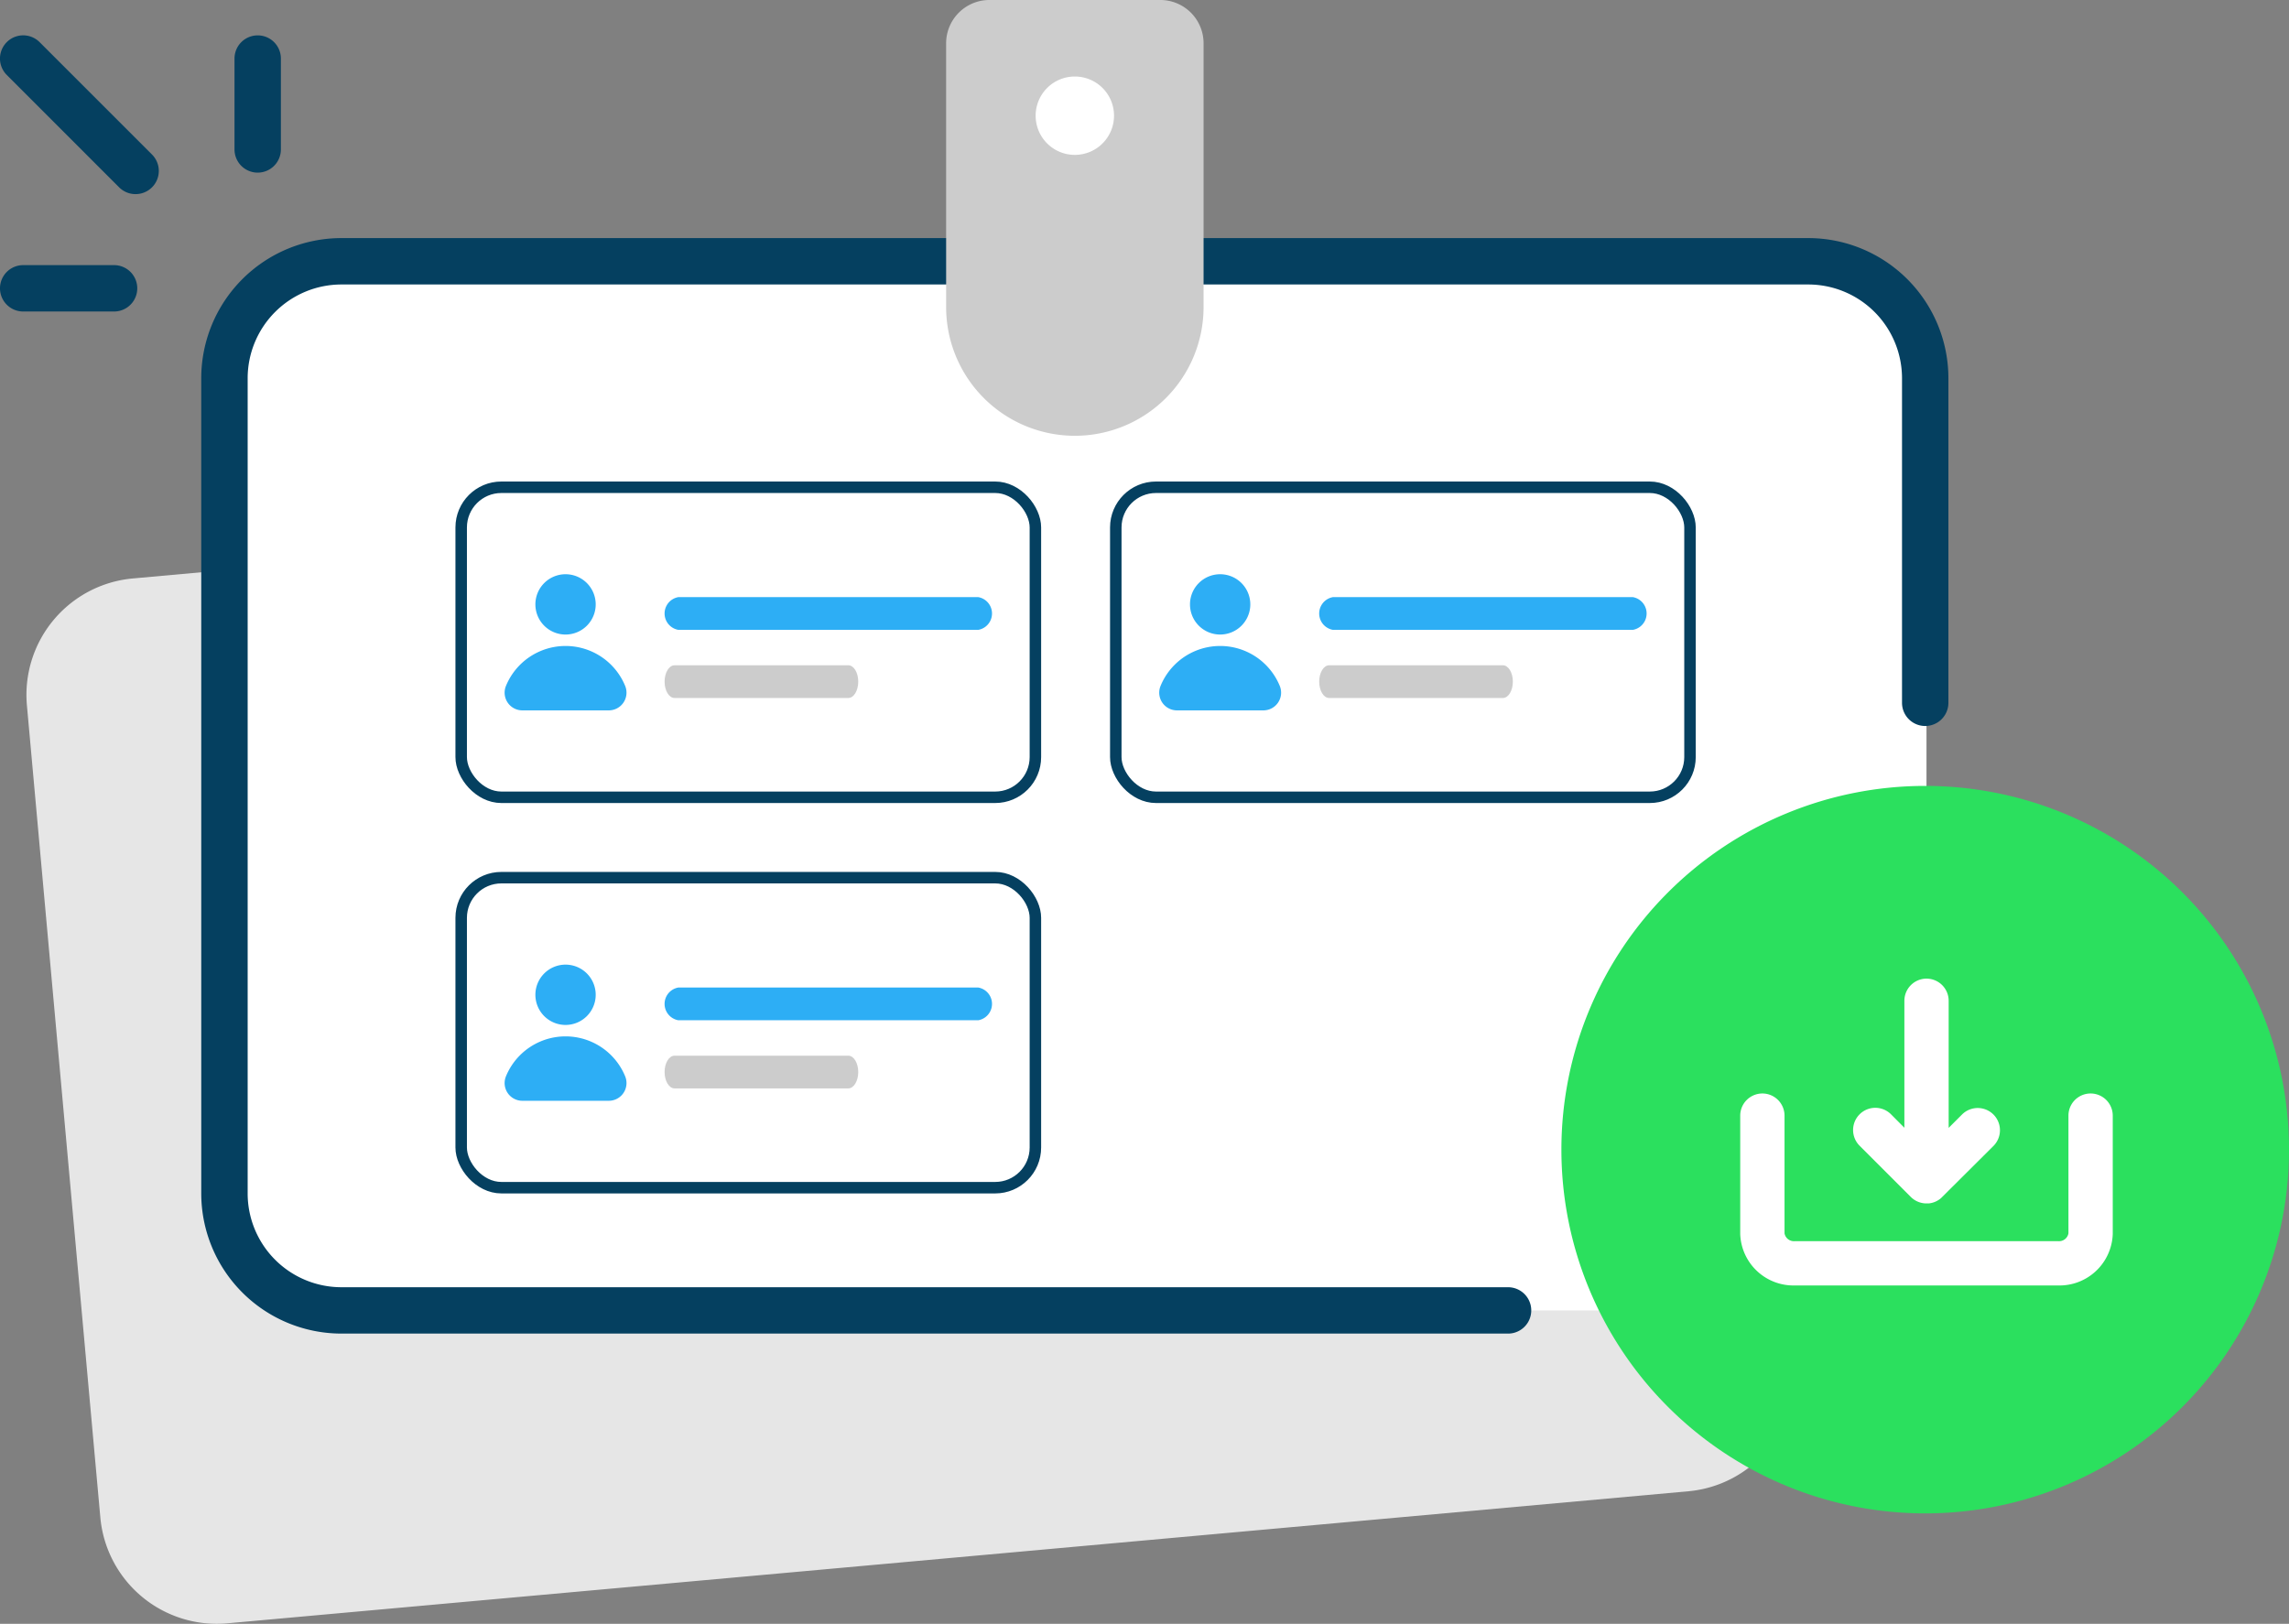 <svg xmlns="http://www.w3.org/2000/svg" xmlns:xlink="http://www.w3.org/1999/xlink" width="199.316" height="141.418" viewBox="0 0 199.316 141.418">
  <rect x="0" y="0" width="199.316" height="141.418" fill="#808080" stroke="none"/>
  <defs>
    <clipPath id="clip-path">
      <rect id="Rectangle_31564" data-name="Rectangle 31564" width="199.316" height="141.418" fill="none"/>
    </clipPath>
  </defs>
  <g id="Group_77291" data-name="Group 77291" transform="translate(0 -0.001)">
    <g id="Group_77290" data-name="Group 77290" transform="translate(0 0.001)" clip-path="url(#clip-path)">
      <path id="Path_62240" data-name="Path 62240" d="M162.869,397.462l-127.216,11.5A10.179,10.179,0,0,1,24.6,399.741l-6.393-70.723a10.179,10.179,0,0,1,9.221-11.054l127.216-11.5a10.179,10.179,0,0,1,11.054,9.221l6.393,70.723a10.178,10.178,0,0,1-9.221,11.054" transform="translate(-15.863 -267.586)" fill="#e6e6e6"/>
      <path id="Path_62241" data-name="Path 62241" d="M292.127,270.9H164.393a10.179,10.179,0,0,1-10.179-10.179V189.71a10.179,10.179,0,0,1,10.179-10.179H292.127a10.179,10.179,0,0,1,10.179,10.179v71.011A10.179,10.179,0,0,1,292.127,270.9" transform="translate(-134.556 -156.777)" fill="#fff"/>
      <path id="Path_62242" data-name="Path 62242" d="M252.072,259.007H150.48a12.212,12.212,0,0,1-12.2-12.2V175.8a12.212,12.212,0,0,1,12.2-12.2H278.214a12.212,12.212,0,0,1,12.2,12.2v28.273a2.019,2.019,0,0,1-4.039,0V175.8a8.169,8.169,0,0,0-8.16-8.159H150.48a8.169,8.169,0,0,0-8.159,8.159v71.011a8.169,8.169,0,0,0,8.159,8.159H252.072a2.019,2.019,0,1,1,0,4.038" transform="translate(-120.756 -142.865)" fill="#054060"/>
      <path id="Path_62248" data-name="Path 62248" d="M1136.072,571.7a31.678,31.678,0,1,1-31.678-31.678,31.678,31.678,0,0,1,31.678,31.678" transform="translate(-936.756 -471.577)" fill="#2be05e"/>
      <path id="Path_62251" data-name="Path 62251" d="M661.2,37.953h0a11.211,11.211,0,0,1-11.211-11.211V3.772A3.771,3.771,0,0,1,653.756,0h14.879a3.771,3.771,0,0,1,3.771,3.771V26.743A11.211,11.211,0,0,1,661.2,37.953" transform="translate(-567.604 -0.001)" fill="#ccc"/>
      <path id="Path_62252" data-name="Path 62252" d="M718.331,55.985a3.413,3.413,0,1,1-3.413-3.413,3.413,3.413,0,0,1,3.413,3.413" transform="translate(-621.326 -45.909)" fill="#fff"/>
      <path id="Path_62253" data-name="Path 62253" d="M2.019,186.218a2.019,2.019,0,0,1,0-4.039H9.933a2.019,2.019,0,1,1,0,4.039Z" transform="translate(0 -159.089)" fill="#054060"/>
      <path id="Path_62254" data-name="Path 62254" d="M163.129,36.265a2.019,2.019,0,0,1-2.019-2.019V26.331a2.019,2.019,0,1,1,4.039,0v7.914a2.019,2.019,0,0,1-2.019,2.019" transform="translate(-140.69 -21.231)" fill="#054060"/>
      <path id="Path_62255" data-name="Path 62255" d="M11.8,38.136a2.013,2.013,0,0,1-1.428-.592L.591,27.76A2.019,2.019,0,0,1,3.447,24.9l9.785,9.785A2.019,2.019,0,0,1,11.8,38.136" transform="translate(0 -21.231)" fill="#054060"/>
      <g id="Group_79007" data-name="Group 79007" transform="translate(12)">
        <g id="Group_79004" data-name="Group 79004" transform="translate(27.774 41.935)">
          <g id="Rectangle_32008" data-name="Rectangle 32008" transform="translate(-0.116 0.001)" fill="#fff" stroke="#054060" stroke-width="1">
            <rect width="51" height="28" rx="4" stroke="none"/>
            <rect x="0.5" y="0.5" width="50" height="27" rx="3.5" fill="none"/>
          </g>
          <g id="Group_79228" data-name="Group 79228" transform="translate(1.284 2.795)">
            <path id="Path_62246" data-name="Path 62246" d="M765.432,526.9H750.3c-.478,0-.865-.638-.865-1.424s.387-1.424.865-1.424h15.132c.478,0,.865.638.865,1.424s-.387,1.424-.865,1.424" transform="translate(-732.623 -510.842)" fill="#ccc"/>
            <path id="Path_62245" data-name="Path 62245" d="M776.752,429.01H750.627a1.447,1.447,0,0,1,0-2.849h26.125a1.447,1.447,0,0,1,0,2.849" transform="translate(-732.623 -418.886)" fill="#2daef5"/>
          </g>
          <g id="Group_79227" data-name="Group 79227" transform="translate(-0.3 2.336)">
            <path id="Path_62359" data-name="Path 62359" d="M383.925,321.6a2.626,2.626,0,1,1,2.626,2.626,2.626,2.626,0,0,1-2.626-2.626" transform="translate(-376.78 -313.235)" fill="#2daef5"/>
            <path id="Path_62360" data-name="Path 62360" d="M293.007,557.62h-7.523a1.543,1.543,0,0,1-1.431-2.124,5.611,5.611,0,0,1,10.385,0,1.543,1.543,0,0,1-1.431,2.124" transform="translate(-279.473 -540.024)" fill="#2daef5"/>
          </g>
        </g>
        <g id="Group_79229" data-name="Group 79229" transform="translate(84.774 41.935)">
          <g id="Rectangle_32008-2" data-name="Rectangle 32008" transform="translate(-0.116 0.001)" fill="#fff" stroke="#054060" stroke-width="1">
            <rect width="51" height="28" rx="4" stroke="none"/>
            <rect x="0.5" y="0.5" width="50" height="27" rx="3.5" fill="none"/>
          </g>
          <g id="Group_79228-2" data-name="Group 79228" transform="translate(1.284 2.795)">
            <path id="Path_62246-2" data-name="Path 62246" d="M765.432,526.9H750.3c-.478,0-.865-.638-.865-1.424s.387-1.424.865-1.424h15.132c.478,0,.865.638.865,1.424s-.387,1.424-.865,1.424" transform="translate(-732.623 -510.842)" fill="#ccc"/>
            <path id="Path_62245-2" data-name="Path 62245" d="M776.752,429.01H750.627a1.447,1.447,0,0,1,0-2.849h26.125a1.447,1.447,0,0,1,0,2.849" transform="translate(-732.623 -418.886)" fill="#2daef5"/>
          </g>
          <g id="Group_79227-2" data-name="Group 79227" transform="translate(-0.3 2.336)">
            <path id="Path_62359-2" data-name="Path 62359" d="M383.925,321.6a2.626,2.626,0,1,1,2.626,2.626,2.626,2.626,0,0,1-2.626-2.626" transform="translate(-376.78 -313.235)" fill="#2daef5"/>
            <path id="Path_62360-2" data-name="Path 62360" d="M293.007,557.62h-7.523a1.543,1.543,0,0,1-1.431-2.124,5.611,5.611,0,0,1,10.385,0,1.543,1.543,0,0,1-1.431,2.124" transform="translate(-279.473 -540.024)" fill="#2daef5"/>
          </g>
        </g>
        <g id="Group_79230" data-name="Group 79230" transform="translate(27.774 75.935)">
          <g id="Rectangle_32008-3" data-name="Rectangle 32008" transform="translate(-0.116 0.001)" fill="#fff" stroke="#054060" stroke-width="1">
            <rect width="51" height="28" rx="4" stroke="none"/>
            <rect x="0.5" y="0.5" width="50" height="27" rx="3.5" fill="none"/>
          </g>
          <g id="Group_79228-3" data-name="Group 79228" transform="translate(1.284 2.795)">
            <path id="Path_62246-3" data-name="Path 62246" d="M765.432,526.9H750.3c-.478,0-.865-.638-.865-1.424s.387-1.424.865-1.424h15.132c.478,0,.865.638.865,1.424s-.387,1.424-.865,1.424" transform="translate(-732.623 -510.842)" fill="#ccc"/>
            <path id="Path_62245-3" data-name="Path 62245" d="M776.752,429.01H750.627a1.447,1.447,0,0,1,0-2.849h26.125a1.447,1.447,0,0,1,0,2.849" transform="translate(-732.623 -418.886)" fill="#2daef5"/>
          </g>
          <g id="Group_79227-3" data-name="Group 79227" transform="translate(-0.3 2.336)">
            <path id="Path_62359-3" data-name="Path 62359" d="M383.925,321.6a2.626,2.626,0,1,1,2.626,2.626,2.626,2.626,0,0,1-2.626-2.626" transform="translate(-376.78 -313.235)" fill="#2daef5"/>
            <path id="Path_62360-3" data-name="Path 62360" d="M293.007,557.62h-7.523a1.543,1.543,0,0,1-1.431-2.124,5.611,5.611,0,0,1,10.385,0,1.543,1.543,0,0,1-1.431,2.124" transform="translate(-279.473 -540.024)" fill="#2daef5"/>
          </g>
        </g>
      </g>
      <g id="Layer_25" data-name="Layer 25" transform="translate(151.531 85.229)">
        <path id="Path_51611" data-name="Path 51611" d="M32.437,14.432V24.72a4.158,4.158,0,0,1-4.287,4H5.287A4.158,4.158,0,0,1,1,24.72V14.432a1.429,1.429,0,1,1,2.858,0V24.72a1.329,1.329,0,0,0,1.429,1.143H28.15a1.329,1.329,0,0,0,1.429-1.143V14.432a1.429,1.429,0,1,1,2.858,0ZM15.7,21.162a1.429,1.429,0,0,0,.915.414h.272a1.429,1.429,0,0,0,.772-.343l.071-.071,4.458-4.444a1.435,1.435,0,0,0-2.029-2.029L18.148,16.7V4.429a1.429,1.429,0,0,0-2.858,0V16.7l-2.015-2.029A1.435,1.435,0,0,0,11.246,16.7Z" transform="translate(-0.5 -2.5)" fill="#fff"/>
        <path id="Path_51611_-_Outline" data-name="Path 51611 - Outline" d="M16.969,2.75A1.931,1.931,0,0,1,18.9,4.679V15.747l1.161-1.161A1.935,1.935,0,1,1,22.8,17.322L18.241,21.86a1.921,1.921,0,0,1-1.042.463l-.059,0h-.3a1.929,1.929,0,0,1-1.235-.559l-4.459-4.459a1.935,1.935,0,1,1,2.738-2.735l1.16,1.168V4.679A1.931,1.931,0,0,1,16.969,2.75ZM17.9,18.161V4.679a.929.929,0,0,0-1.858,0V18.167l-2.87-2.89a.929.929,0,0,0-1.319,0,.923.923,0,0,0-.269.66.939.939,0,0,0,.269.665l4.457,4.457a.928.928,0,0,0,.579.268h.22a.925.925,0,0,0,.464-.21l.058-.058,4.459-4.445a.935.935,0,0,0-1.323-1.321ZM2.679,12.753a1.931,1.931,0,0,1,1.929,1.929v10.25a.832.832,0,0,0,.887.683l.042,0,22.906,0a.832.832,0,0,0,.887-.683V14.682a1.929,1.929,0,0,1,3.858,0V24.989a4.643,4.643,0,0,1-4.795,4.482H5.544A4.641,4.641,0,0,1,.75,24.989V14.682A1.931,1.931,0,0,1,2.679,12.753ZM5.423,26.618a1.835,1.835,0,0,1-1.811-1.58l0-.068V14.682a.929.929,0,0,0-1.858,0V24.961a3.646,3.646,0,0,0,3.771,3.511h22.9a3.645,3.645,0,0,0,3.771-3.511V14.682a.929.929,0,0,0-1.858,0l0,10.357a1.835,1.835,0,0,1-1.944,1.575H5.556Q5.489,26.618,5.423,26.618Z" transform="translate(-0.75 -2.75)" fill="#fff"/>
      </g>
    </g>
  </g>
</svg>
